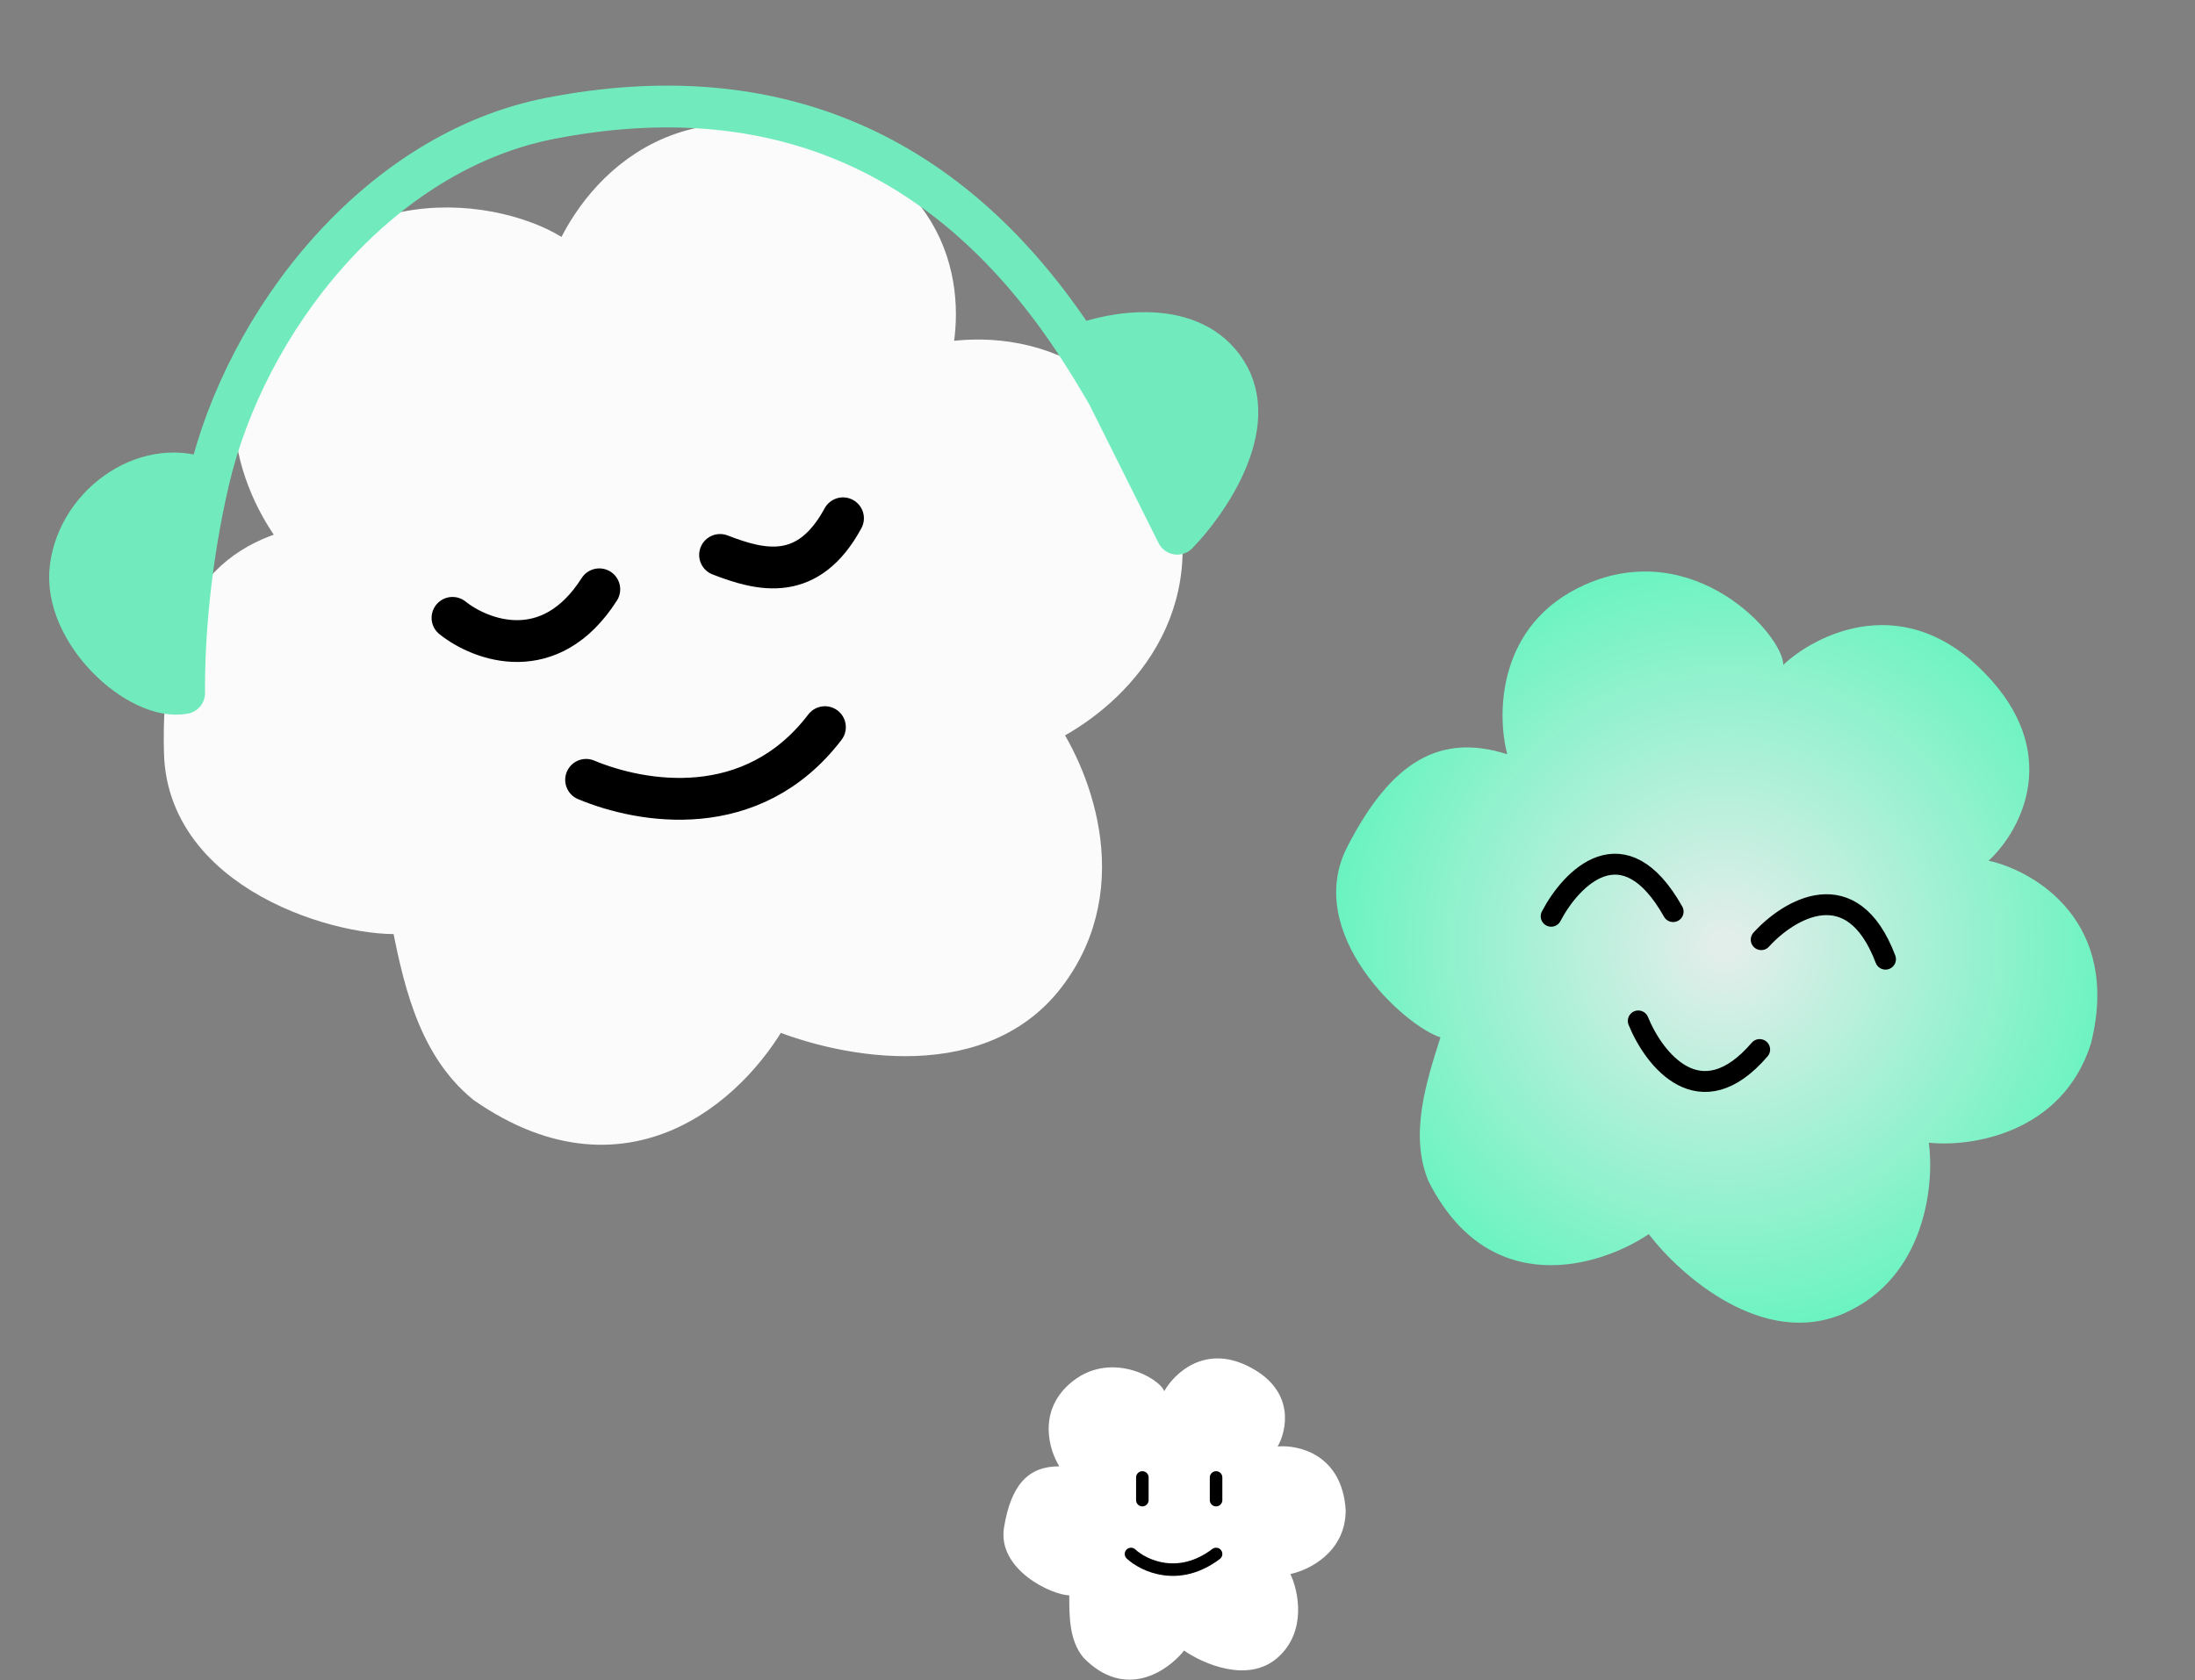 <svg width="525" height="402" viewBox="0 0 525 402" fill="none" xmlns="http://www.w3.org/2000/svg">
<rect x="0" y="0" width="525" height="402" fill="#808080" stroke="none"/>
<path d="M379.011 139.927C358.107 149.274 357.961 170.836 360.501 180.449C344.516 175.357 332.789 182.026 322.213 202.666C311.637 223.306 335.807 245.411 344.526 248.188C341.055 259.087 337.12 271.439 341.609 282.472C356.08 311.411 382.801 303.063 394.353 295.271C401.881 305.139 421.779 322.735 441.151 314.179C460.522 305.624 462.685 283.424 461.345 273.394C471.407 274.465 493.246 271.231 500.096 249.724C507.425 220.686 486.842 208.421 475.635 205.919C482.783 199.392 492.964 181.667 476.508 162.98C455.938 139.621 433.44 152.462 426.535 159.066C426.438 151.833 405.141 128.243 379.011 139.927Z" fill="url(#paint0_radial_315_1206)"/>
<path d="M371.01 219.214C375.791 210.066 388.318 197.036 400.176 218.1M421.247 224.812C427.822 217.569 442.972 208.362 450.972 229.478M391.844 244.257C395.584 253.452 406.627 267.694 420.875 251.104" stroke="black" stroke-width="5" stroke-linecap="round" stroke-linejoin="round"/>
<path d="M255.746 331.15C248.151 337.931 250.999 347.085 253.372 350.815C245.913 350.815 241.845 355.223 240.149 365.395C238.454 375.566 251.677 381.669 255.746 381.669C255.746 386.755 255.746 392.519 259.136 396.588C269.172 406.895 279.367 399.752 283.209 394.893C287.73 398.057 298.535 402.827 305.587 396.588C312.64 390.349 310.56 380.652 308.639 376.584C313.046 375.679 321.862 371.362 321.862 361.326C321.048 348.035 310.673 345.616 305.587 346.069C307.735 342.339 309.656 333.455 300.162 327.759C288.295 320.639 280.497 329.115 278.463 332.845C277.445 329.794 265.239 322.673 255.746 331.15Z" fill="white"/>
<path d="M270.516 371.79C273.567 374.615 281.908 378.571 290.859 371.79M273.228 353.48V358.905M290.859 353.48V358.905" stroke="black" stroke-width="3" stroke-linecap="round" stroke-linejoin="round"/>
<path d="M69.915 72.852C51.864 96.608 65.18 121.348 74.094 130.748C52.637 134.923 43.401 149.879 44.217 180.088C45.033 210.296 86.485 220.451 98.189 218.174C101.035 232.804 104.261 249.384 116.291 259.19C150.929 283.223 176.256 256.971 184.59 240.841C199.365 247.414 233.114 255.086 249.909 233.194C266.704 211.301 255.295 184.571 247.492 173.943C259.665 168.875 282.607 151.522 276.99 122.653C267.211 84.876 236.013 83.725 221.636 87.872C225.726 75.942 226.281 49.313 195.784 38.241C157.663 24.401 139.975 53.148 136.21 65.015C131.577 56.806 92.48 43.156 69.915 72.852Z" fill="#FBFBFB" stroke="#FBFBFB" stroke-width="10"/>
<path d="M281.579 127.692L264.995 94.478C262.611 90.351 260.218 86.433 257.798 82.72C227.666 36.489 185.302 17.87 131.66 28.306C90.215 36.368 58.728 76.816 49.846 115.08C45.492 133.839 43.936 152.177 44.035 165.81C33.303 167.898 14.873 151.245 16.908 135.665C18.943 120.086 35.951 108.679 49.846 115.08C58.728 76.816 90.215 36.368 131.66 28.306C185.302 17.87 227.666 36.489 257.798 82.72C266.21 79.396 285.084 75.994 293.279 88.976C301.473 101.958 288.893 120.196 281.579 127.692Z" fill="#71EBBE"/>
<path d="M257.798 82.72C227.666 36.489 185.302 17.87 131.66 28.306C90.215 36.368 58.728 76.816 49.846 115.08M257.798 82.72C260.218 86.433 262.611 90.351 264.995 94.478L281.579 127.692C288.893 120.196 301.473 101.958 293.279 88.976C285.084 75.994 266.21 79.396 257.798 82.72ZM49.846 115.08C45.492 133.839 43.936 152.177 44.035 165.81C33.303 167.898 14.873 151.245 16.908 135.665C18.943 120.086 35.951 108.679 49.846 115.08Z" stroke="#71EBBE" stroke-width="10" stroke-linecap="round" stroke-linejoin="round"/>
<path d="M108.228 147.821C115.02 153.248 131.551 159.479 143.339 140.99M172.228 132.768C182.081 136.587 193.286 139.389 201.628 123.999M140.183 186.577C153.405 192.103 179.882 196.793 197.306 173.968" stroke="black" stroke-width="10" stroke-linecap="round" stroke-linejoin="round"/>
<defs>
<radialGradient id="paint0_radial_315_1206" cx="0" cy="0" r="1" gradientUnits="userSpaceOnUse" gradientTransform="translate(412.5 226.25) rotate(130.774) scale(107.951)">
<stop offset="0.029" stop-color="#E2EEEA"/>
<stop offset="1" stop-color="#57F4BA"/>
</radialGradient>
</defs>
</svg>
